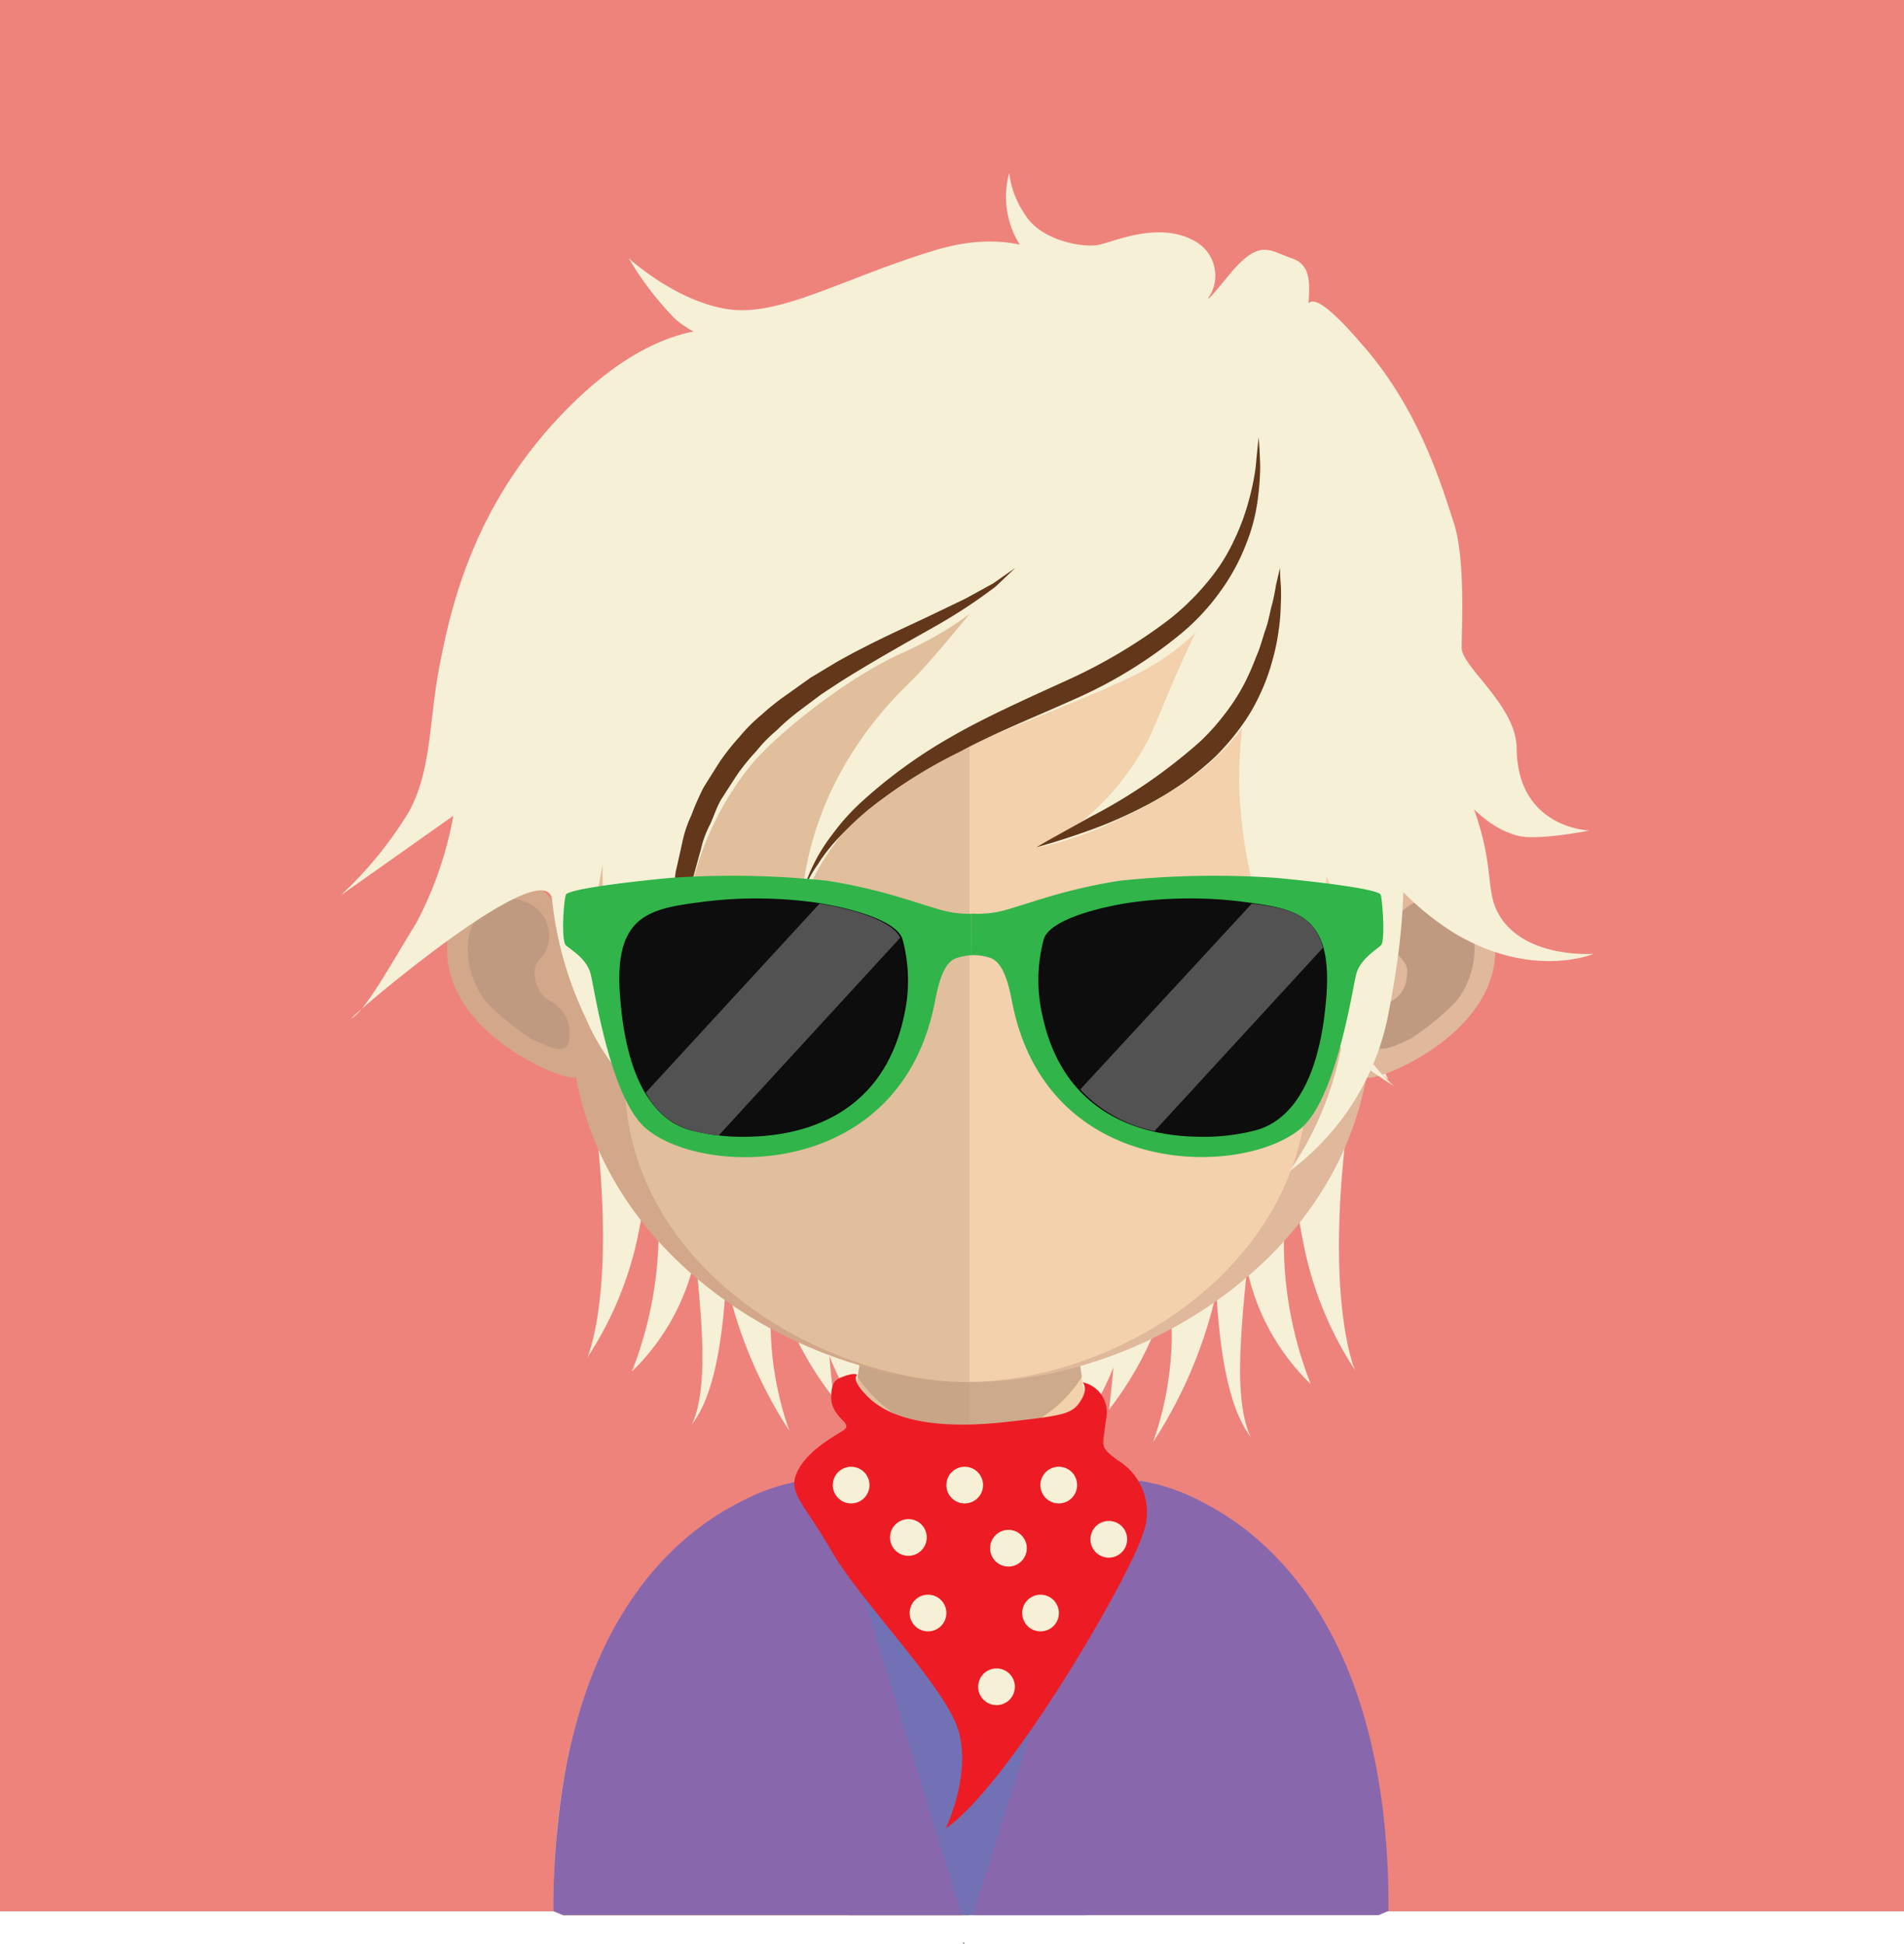 <svg xmlns="http://www.w3.org/2000/svg" viewBox="0 0 145.36 148.47"><defs><style>.cls-1{fill:#ee837c;}.cls-2{fill:#f6f0d7;}.cls-3{fill:#e1bf9c;}.cls-4{fill:#f2d1ac;}.cls-5,.cls-7{fill:#c09a80;}.cls-5{opacity:0.7;}.cls-6{fill:#d3a789;}.cls-8{fill:#e0b89b;}.cls-9{fill:#7271b5;}.cls-10{fill:#633719;}.cls-11{fill:#293117;}.cls-12{fill:#8967ac;}.cls-13{fill:none;}.cls-14{fill:#ed1c24;}.cls-15{fill:#070707;}.cls-16{fill:#0d0d0d;}.cls-17{fill:#31b44a;}.cls-18{fill:#515251;}</style></defs><title>Asset 195</title><g id="Layer_2" data-name="Layer 2"><g id="Layer_1-2" data-name="Layer 1"><rect class="cls-1" width="145.36" height="145.95"/><path class="cls-2" d="M106,82.43s-1.85-2.33-.75-17.26a62.78,62.78,0,0,0-1.18-16.25c.11.43-10.66,21.77-10.66,21.77-.38,6-.68,11.78-.75,15.83l-1.81-3.09a63.63,63.63,0,0,0-1.75,7.11c0,.11,0,.23,0,.34l-5.81-5.79s0,3.32.3,6.46L80.07,88s0,8.55,1.21,11.22c1.32,3,.13,11.34.13,11.34A24.81,24.81,0,0,0,85,104.42c-.15,1.84-.34,3.23-.34,3.23a26.15,26.15,0,0,0,4.63-9.37c.08,1.28.15,2.57.17,3.84a25.11,25.11,0,0,1-1.43,8,35.18,35.18,0,0,0,4.83-11.42c.32,5.23,1.07,9,2.65,11.06-.21-.36-1-2.07-.81-6.51.08-2,.27-4.16.51-6.32a17.19,17.19,0,0,0,4.86,8.76,29.41,29.41,0,0,1-1.88-14c.18-1.56.32-2.93.44-4.16a42.2,42.2,0,0,0,.82,7.09,27,27,0,0,0,4,10s-2.61-5.78-.22-21.45a28.81,28.81,0,0,0,.12-4.82C104.85,81.91,106,82.43,106,82.43Z"/><path class="cls-2" d="M42.24,81.55s1.85-2.33.75-17.25A62.87,62.87,0,0,1,44.17,48c-.11.44,10.66,21.77,10.66,21.77.37,6,.68,11.79.75,15.83l1.8-3.09a63,63,0,0,1,1.76,7.11c0,.11,0,.23,0,.35L65,84.21s0,3.32-.31,6.46l3.53-3.51s0,8.55-1.21,11.22c-1.32,3-.13,11.34-.13,11.34a24.51,24.51,0,0,1-3.56-6.18c.14,1.84.34,3.23.34,3.23A26,26,0,0,1,59,97.4c-.08,1.29-.15,2.57-.17,3.85a25.09,25.09,0,0,0,1.43,8A34.93,34.93,0,0,1,55.44,97.8c-.32,5.22-1.07,9-2.65,11,.21-.36,1-2.07.81-6.51-.08-2-.27-4.15-.51-6.32a17.22,17.22,0,0,1-4.85,8.76,29.48,29.48,0,0,0,1.87-14c-.18-1.56-.32-2.93-.44-4.15a41.27,41.27,0,0,1-.83,7.08,26.87,26.87,0,0,1-4,10S47.42,98,45,82.31a28.68,28.68,0,0,1-.12-4.81C43.42,81,42.24,81.55,42.24,81.55Z"/><path class="cls-3" d="M74,89.26v57H43l-.76-.32c0-30.57,19-32.85,19-32.85,1.43,0,2.49-1.41,3.25-3.72a24.12,24.12,0,0,0,.66-2.41c.12-.56.23-1.15.32-1.78.18-1,.33-2.15.43-3.3.07-.7.13-1.39.2-2.11.28-3.49.37-7.3.37-10.9C66.44,88.85,70.61,89.26,74,89.26Z"/><path class="cls-4" d="M105.83,145.92s-.29.11-.74.32H74v-57H74c3.37,0,7.56-.41,7.56-.41,0,3.58.09,7.34.37,10.82.07.69.13,1.39.2,2.06.13,1.2.26,2.32.43,3.39v0c.07.48.16.91.24,1.35a22.13,22.13,0,0,0,.76,2.88c.79,2.31,1.85,3.7,3.26,3.7C86.86,113.07,105.83,115.35,105.83,145.92Z"/><path class="cls-5" d="M82.6,105.13v0A10,10,0,0,1,74,109.82h0a10.8,10.8,0,0,1-8.53-4.65c.17-1,.32-2.15.43-3.3.07-.7.13-1.39.2-2.1a34.32,34.32,0,0,0,7.82,1H74a32.2,32.2,0,0,0,8-1.1c.07.69.13,1.39.2,2.06C82.3,102.94,82.43,104.06,82.6,105.13Z"/><path class="cls-6" d="M74.06,23.91c-32.81,0-33,27.47-31.54,45.45-2.25-4.26-8.9-2.94-8.36,3.77.53,6.46,9.93,9.81,9.8,9.06,2.69,14.8,18.13,23.34,30.1,23.34h.26V23.92Z"/><path class="cls-7" d="M36.26,70.29a3.09,3.09,0,0,1,4.73-.9,2.7,2.7,0,0,1,.77,3c-.23.86-1.13.92-.91,2.24a2.31,2.31,0,0,0,1.31,1.9,3.05,3.05,0,0,1,1.11,1.21,3.29,3.29,0,0,1,.14,1.85c-.25,1.06-1.79.22-2.82-.25a20,20,0,0,1-3.4-2.76C35.81,75,35.17,72,36.26,70.29Z"/><path class="cls-8" d="M74.23,23.91c32.81,0,33,27.47,31.54,45.45,2.25-4.26,8.91-2.94,8.36,3.77-.52,6.46-9.93,9.81-9.8,9.06-2.69,14.8-18.13,23.34-30.1,23.34H74V23.92Z"/><path class="cls-7" d="M112,70.29a3.1,3.1,0,0,0-4.74-.9,2.7,2.7,0,0,0-.77,3c.23.86,1.14.92.91,2.24a2.31,2.31,0,0,1-1.31,1.9A3.05,3.05,0,0,0,105,77.72a3.21,3.21,0,0,0-.14,1.85c.25,1.06,1.79.22,2.83-.25a20.29,20.29,0,0,0,3.39-2.76C112.48,75,113.12,72,112,70.29Z"/><path class="cls-3" d="M73.78,31.66c-10.8,0-18.7,3.13-23.49,9.32-6.67,8.64-6.42,21.85-3.95,31.33.75,2.9,1.13,10.7,1.66,13.57,2.32,12.82,16.47,19.65,25.78,19.65H74V31.67Z"/><path class="cls-4" d="M97.21,41C92.47,34.85,84.65,31.71,74,31.67v73.85c10.63-.12,23.35-7.6,25.53-19.64.52-2.86.9-10.67,1.66-13.57C103.68,62.86,103.92,49.67,97.21,41Z"/><path class="cls-9" d="M83.25,117.85l-.32,28.39H64.74l-.21-28.83a35.7,35.7,0,0,0,10.06,1.7A31.83,31.83,0,0,0,83.25,117.85Z"/><path class="cls-2" d="M91.35,18.49c-2.72-1.67-6.24-.06-7.43.2s-4.52-.3-5.71-2.38a6.87,6.87,0,0,1-1.16-3.12,6.89,6.89,0,0,0,1.06,5.87,3.67,3.67,0,0,0,3.54,1.55S78.4,17,71.42,19.1s-11.85,5.11-15.85,4.51S48,19.72,48,19.72a23.94,23.94,0,0,0,3.52,4.61c3,2.57,4.79,1,4.79,1s-5.2-1.78-12.61,5.49-9.2,15.27-10.09,19.73S33,58.74,31.21,62A29.79,29.79,0,0,1,26,68.38l8.61-6.09a28.08,28.08,0,0,1-2.82,8.17C29.88,73.57,28,77,26.91,77.72s14.79-13,15.24-9a27.51,27.51,0,0,0,2.56,9,16.74,16.74,0,0,0,3.56,5.29s-3.16-4.44-2.81-13.2c.14-3.72,2.81-12.46,2.81-12.46S46,63.26,46,66.52s.48,8.31,2.85,11.87A20.29,20.29,0,0,0,55.1,84.1a23.09,23.09,0,0,1,2-25.39c2-2.6,7.7-7,11.55-8.74s7.36-4,9.58-7.7S72.52,49.12,69.57,52c-6.61,6.33-8.24,13.3-8.39,17.46,0,0,1.58-7.41,11.28-11.87,4.11-1.89,12.33-4.92,15.21-6.59a17.79,17.79,0,0,0,9-16.26s-2.12,7.55-4.34,11.55-4,8.92-4.7,10.26c-3.59,6.64-8.46,8.16-8.46,8.16s3.25-.39,8.72-3.39c12.23-6.7,8.78-15.16,8.78-15.16S94,55.33,94.73,62A35.45,35.45,0,0,0,99,76.12c1.93,3.57,7.43,6.8,7.43,6.8s-5.46-4.24-5.34-13.8c.06-4.55,2.68-10.24,2.68-10.24s-.88,3.71,1,6.38a21.37,21.37,0,0,0,6.27,6c6,3.57,10.63,1.57,10.63,1.57s-5.28.41-7.24-3c-1.2-2.07-.06-4-2.7-10.06a11.45,11.45,0,0,0-2.07-2s2.43,5.22,6.38,6.08c1.48.32,5.32-.43,5.32-.43s-5.5-.14-5.57-6.25c0-3.28-4.2-6.23-4.2-7.71s.29-6.83-.59-9.5-2.58-8.63-7-13.64c-.81-.93-4.25-5-4.25-2.49a17.58,17.58,0,0,0,.69,4.71,20,20,0,0,1-.59-4.2c0-1.93.59-4-1.19-4.6s-2.49-1.61-4.89,1.33c-2.25,2.76-1.34,1.39-1.34,1.39A3,3,0,0,0,91.35,18.49Z"/><path class="cls-2" d="M99.22,61.64c2.42,6.89,4,7.82,3.58,15a25,25,0,0,1-4.34,12.78,19.56,19.56,0,0,0,7.59-12.29c.79-4,1.7-10.59.54-14.64s-2.71-9.44-2.71-9.44Z"/><path class="cls-10" d="M96.09,33.4s.08.81.12,2.23a20.69,20.69,0,0,1-.2,2.59,13.77,13.77,0,0,1-.86,3.28,15.78,15.78,0,0,1-1.92,3.57,17.08,17.08,0,0,1-3.07,3.32,34.79,34.79,0,0,1-8.27,5.06c-3,1.35-6,2.54-8.61,3.95a37.77,37.77,0,0,0-6.91,4.36A23.26,23.26,0,0,0,64,64a12.59,12.59,0,0,0-1.56,2,9.32,9.32,0,0,0-.83,1.41c-.18.33-.27.51-.27.51a13.87,13.87,0,0,1,.85-2.07,13.54,13.54,0,0,1,1.39-2.18,16.42,16.42,0,0,1,2.26-2.5,38.11,38.11,0,0,1,6.82-4.93c2.66-1.53,5.69-2.87,8.59-4.2a40.67,40.67,0,0,0,8-4.73,19.24,19.24,0,0,0,3-2.95,14.33,14.33,0,0,0,2-3.18,17.39,17.39,0,0,0,1.1-3,19.15,19.15,0,0,0,.51-2.47C96,34.21,96.09,33.4,96.09,33.4Z"/><path class="cls-10" d="M77.52,43.36,76,44.8a41.4,41.4,0,0,1-4.7,3.08c-2,1.13-4.36,2.45-6.78,3.95-.6.38-1.2.78-1.81,1.18l-1.76,1.32a17.51,17.51,0,0,0-1.67,1.45,11.08,11.08,0,0,0-1.55,1.59,16.09,16.09,0,0,0-1.4,1.71c-.41.62-.8,1.23-1.2,1.85s-.59,1.31-.91,2a8.08,8.08,0,0,0-.73,2c-.19.67-.37,1.33-.55,2a19.63,19.63,0,0,0-.3,2c-.08.65-.16,1.27-.24,1.88s0,1.2,0,1.77c0,1.13-.05,2.19,0,3.11s.18,1.74.25,2.41l.19,2.11L52.32,78l-.54-2.39a29,29,0,0,1-.35-3.16c0-.59-.12-1.19-.12-1.82s.07-1.29.11-2a18.79,18.79,0,0,1,.17-2.08c.16-.69.32-1.41.48-2.13a9.11,9.11,0,0,1,.71-2.16,19.3,19.3,0,0,1,.94-2.14q.62-1,1.26-2a17.7,17.7,0,0,1,1.49-1.87,12.12,12.12,0,0,1,1.68-1.68A18.33,18.33,0,0,1,60,53.09l1.88-1.34,1.91-1.15c2.54-1.45,5-2.54,7.09-3.53l2.83-1.36,2.11-1.16Z"/><path class="cls-10" d="M97.72,43.36s0,.47.06,1.31a13,13,0,0,1,0,1.52,15,15,0,0,1-.17,2,15.45,15.45,0,0,1-.49,2.31,14.62,14.62,0,0,1-.92,2.5,13.84,13.84,0,0,1-1.45,2.48,18.75,18.75,0,0,1-1.93,2.26,23.7,23.7,0,0,1-2.26,1.88,24.84,24.84,0,0,1-2.38,1.51,33.9,33.9,0,0,1-4.48,2.08c-2.7,1-4.56,1.48-4.56,1.48s.41-.25,1.14-.66l3-1.67a40.44,40.44,0,0,0,8.39-5.78,17,17,0,0,0,1.79-2,15.57,15.57,0,0,0,1.44-2.19,18.69,18.69,0,0,0,1-2.24c.33-.73.5-1.47.73-2.12s.32-1.3.48-1.86a14.81,14.81,0,0,0,.3-1.47C97.61,43.83,97.72,43.36,97.72,43.36Z"/><polygon class="cls-11" points="73.53 148.32 73.55 148.41 73.55 148.32 73.53 148.32"/><polygon class="cls-11" points="73.55 148.41 73.57 148.47 73.6 148.32 73.55 148.32 73.55 148.41"/><path class="cls-12" d="M106,145.92s-.28.11-.74.32h-31l9-28.39.11-8.8c.13.61.26.3.42.59.78,2.3,1.87,3.43,3.28,3.43a15.52,15.52,0,0,1,4.73,1.63c4.8,2.45,11.78,8.47,13.71,23A59.22,59.22,0,0,1,106,145.92Z"/><path class="cls-12" d="M73.43,146.24H43l-.76-.32a59.6,59.6,0,0,1,.37-6.8c1.65-15.82,9.14-22.1,14.1-24.53a14.86,14.86,0,0,1,4.5-1.52c1.43,0,2.49-1.41,3.25-3.72l.07,8.06Z"/><polyline class="cls-13" points="107.87 146.24 105.28 146.24 102.7 146.24 82.93 146.24"/><path class="cls-14" d="M65.44,105s-.55.32.86,1.7,4.39,2.58,10.62,1.87c4.48-.51,5-.59,5.68-1.77.46-.82.06-1.25.06-1.25a2.33,2.33,0,0,1,1.8,2.71c-.28,2.31-.56,2.15.85,3.23a4.63,4.63,0,0,1,1.9,5.75c-1,3.22-10.11,19-15,22.37,0,0,2.11-4.44.84-7.82s-7.44-9.65-9.55-13.33-3.37-4.44-2.67-6,2.53-2.6,3.51-3.21-1-.91-.88-2.75c.06-1,.31-1.19,1.1-1.45S65.44,105,65.44,105Z"/><path class="cls-15" d="M69.74,77.13c0,5.28-5.74,10.49-12.32,10.49a19,19,0,0,1-3.19-.24,10.09,10.09,0,0,1-2.78-.76l-.05,0C47.6,85,47,81.5,47,77.7c0-5.26-2.28-9.52,11.19-9.52a44.9,44.9,0,0,1,4.93.24c3.65.41,5.35,1.35,6.11,2.67C70.09,72.63,69.74,74.72,69.74,77.13Z"/><path class="cls-15" d="M101.76,77.7c0,5.28-1.26,9.92-10.45,9.92A12.12,12.12,0,0,1,87.55,87,13.2,13.2,0,0,1,82,83.74a9.55,9.55,0,0,1-3-6.61c0-5.26-1.67-8.95,11.58-8.95a36.5,36.5,0,0,1,5.43.33h0c3.57.54,5,1.69,5.61,3.24S101.76,75.44,101.76,77.7Z"/><path class="cls-13" d="M62,68.87a32.75,32.75,0,0,0-3.7-.26,30,30,0,0,1,3.53.26c2,.25,6.54,1.22,7,2.88a12.1,12.1,0,0,1,.06,5.9c-1.6,7.35-7.42,9.07-11.8,9.15,4.4,0,10.35-1.7,12-9.15a12.1,12.1,0,0,0-.06-5.9C68.5,70.09,63.92,69.12,62,68.87Z"/><path class="cls-13" d="M79.73,77.65a12.1,12.1,0,0,1,.06-5.9c.46-1.66,5-2.63,7-2.88a30.2,30.2,0,0,1,3.54-.26,32.15,32.15,0,0,0-3.66.26c-2,.25-6.54,1.22-7,2.88a12,12,0,0,0-.07,5.9c1.62,7.43,7.53,9.11,11.93,9.15C87.16,86.73,81.33,85,79.73,77.65Z"/><path class="cls-16" d="M68.85,77.65c-1.61,7.35-7.41,9.06-11.8,9.15-.8,0-1.54,0-2.19-.09a13.84,13.84,0,0,1-2.22-.43,5.71,5.71,0,0,1-3.34-2.85,16.9,16.9,0,0,1-1.93-7.64c-.4-6.07,2.45-6.42,6.47-6.93a27.42,27.42,0,0,1,4.41-.24,30.43,30.43,0,0,1,3.54.25l.78.12c2.11.34,5.56,1.23,6.15,2.62a.52.52,0,0,1,.06.16A11.76,11.76,0,0,1,68.85,77.65Z"/><path class="cls-17" d="M74.17,69.77h.15a7.87,7.87,0,0,1-2.14-.2c-.79-.18-2.69-.85-4.64-1.38a40.12,40.12,0,0,0-4.42-.94,68.62,68.62,0,0,0-12-.21c-4.39.42-7.74.92-7.91,1.27s-.39,3.53,0,3.88,1.59,1,1.89,2.21,1.51,9.5,4.23,11.78c4.46,3.75,19.47,3.92,22.06-9.76.35-1.87.82-3,1.63-3.26a4,4,0,0,1,1.31-.22h-.15ZM69,77.65c-1.62,7.45-7.57,9.11-12,9.15a15.55,15.55,0,0,1-4.4-.53c-1.2-.37-4.72-1.76-5.28-10.48-.4-6.06,2.44-6.42,6.46-6.94a31.72,31.72,0,0,1,4.43-.24,32.75,32.75,0,0,1,3.7.26c2,.25,6.54,1.22,7,2.88A12.1,12.1,0,0,1,69,77.65Z"/><path class="cls-16" d="M101.26,75.79c-.56,8.73-4.08,10.12-5.28,10.49a16.05,16.05,0,0,1-4.45.52,15.57,15.57,0,0,1-3.37-.41,10.65,10.65,0,0,1-5.67-3.18,11.43,11.43,0,0,1-2.76-5.56,11.76,11.76,0,0,1,.07-5.88c.43-1.68,5-2.66,7-2.9a30.26,30.26,0,0,1,3.54-.25,28.45,28.45,0,0,1,4.48.24l.76.1c2.72.37,4.76.83,5.45,3.41A10.54,10.54,0,0,1,101.26,75.79Z"/><path class="cls-17" d="M105.4,68.31c-.16-.35-3.52-.85-7.9-1.27a68.71,68.71,0,0,0-12,.21,41.2,41.2,0,0,0-4.43.94c-1.94.53-3.83,1.2-4.63,1.38a7.83,7.83,0,0,1-2.13.2h-.15v3.16h.15a4.11,4.11,0,0,1,1.31.22c.8.3,1.27,1.39,1.63,3.26,2.58,13.68,17.59,13.51,22.06,9.76,2.71-2.28,3.93-10.62,4.23-11.78s1.54-1.86,1.89-2.21S105.53,68.57,105.4,68.31ZM79.61,77.65a12,12,0,0,1,.07-5.9c.45-1.66,5-2.63,7-2.88a32.15,32.15,0,0,1,3.66-.26,30.8,30.8,0,0,1,4.47.24c4,.52,6.86.88,6.47,6.94C100.7,84.51,97.19,85.9,96,86.27a15.54,15.54,0,0,1-4.45.53C87.14,86.76,81.23,85.08,79.61,77.65Z"/><path class="cls-18" d="M68.72,71.61,54.86,86.71a13.84,13.84,0,0,1-2.22-.43,5.71,5.71,0,0,1-3.34-2.85L62.57,69C64.68,69.33,68.13,70.22,68.72,71.61Z"/><path class="cls-18" d="M101,72.37l-12.86,14a10.65,10.65,0,0,1-5.67-3.18L95.57,69C98.29,69.33,100.33,69.79,101,72.37Z"/><path class="cls-2" d="M70.75,117.4a1.4,1.4,0,1,1-1.4-1.4A1.39,1.39,0,0,1,70.75,117.4Z"/><path class="cls-2" d="M80.84,123.17a1.4,1.4,0,1,1-1.4-1.4A1.4,1.4,0,0,1,80.84,123.17Z"/><path class="cls-2" d="M78.39,118.22a1.4,1.4,0,1,1-1.4-1.4A1.4,1.4,0,0,1,78.39,118.22Z"/><path class="cls-2" d="M77.48,128.8a1.4,1.4,0,1,1-1.4-1.4A1.4,1.4,0,0,1,77.48,128.8Z"/><path class="cls-2" d="M75.05,113.39a1.4,1.4,0,1,1-1.4-1.39A1.4,1.4,0,0,1,75.05,113.39Z"/><path class="cls-2" d="M82.23,113.39A1.4,1.4,0,1,1,80.84,112,1.39,1.39,0,0,1,82.23,113.39Z"/><path class="cls-2" d="M72.25,123.17a1.4,1.4,0,1,1-1.4-1.4A1.4,1.4,0,0,1,72.25,123.17Z"/><path class="cls-2" d="M86.05,117.54a1.4,1.4,0,1,1-1.4-1.4A1.39,1.39,0,0,1,86.05,117.54Z"/><path class="cls-2" d="M66.38,113.39A1.4,1.4,0,1,1,65,112,1.4,1.4,0,0,1,66.38,113.39Z"/></g></g></svg>